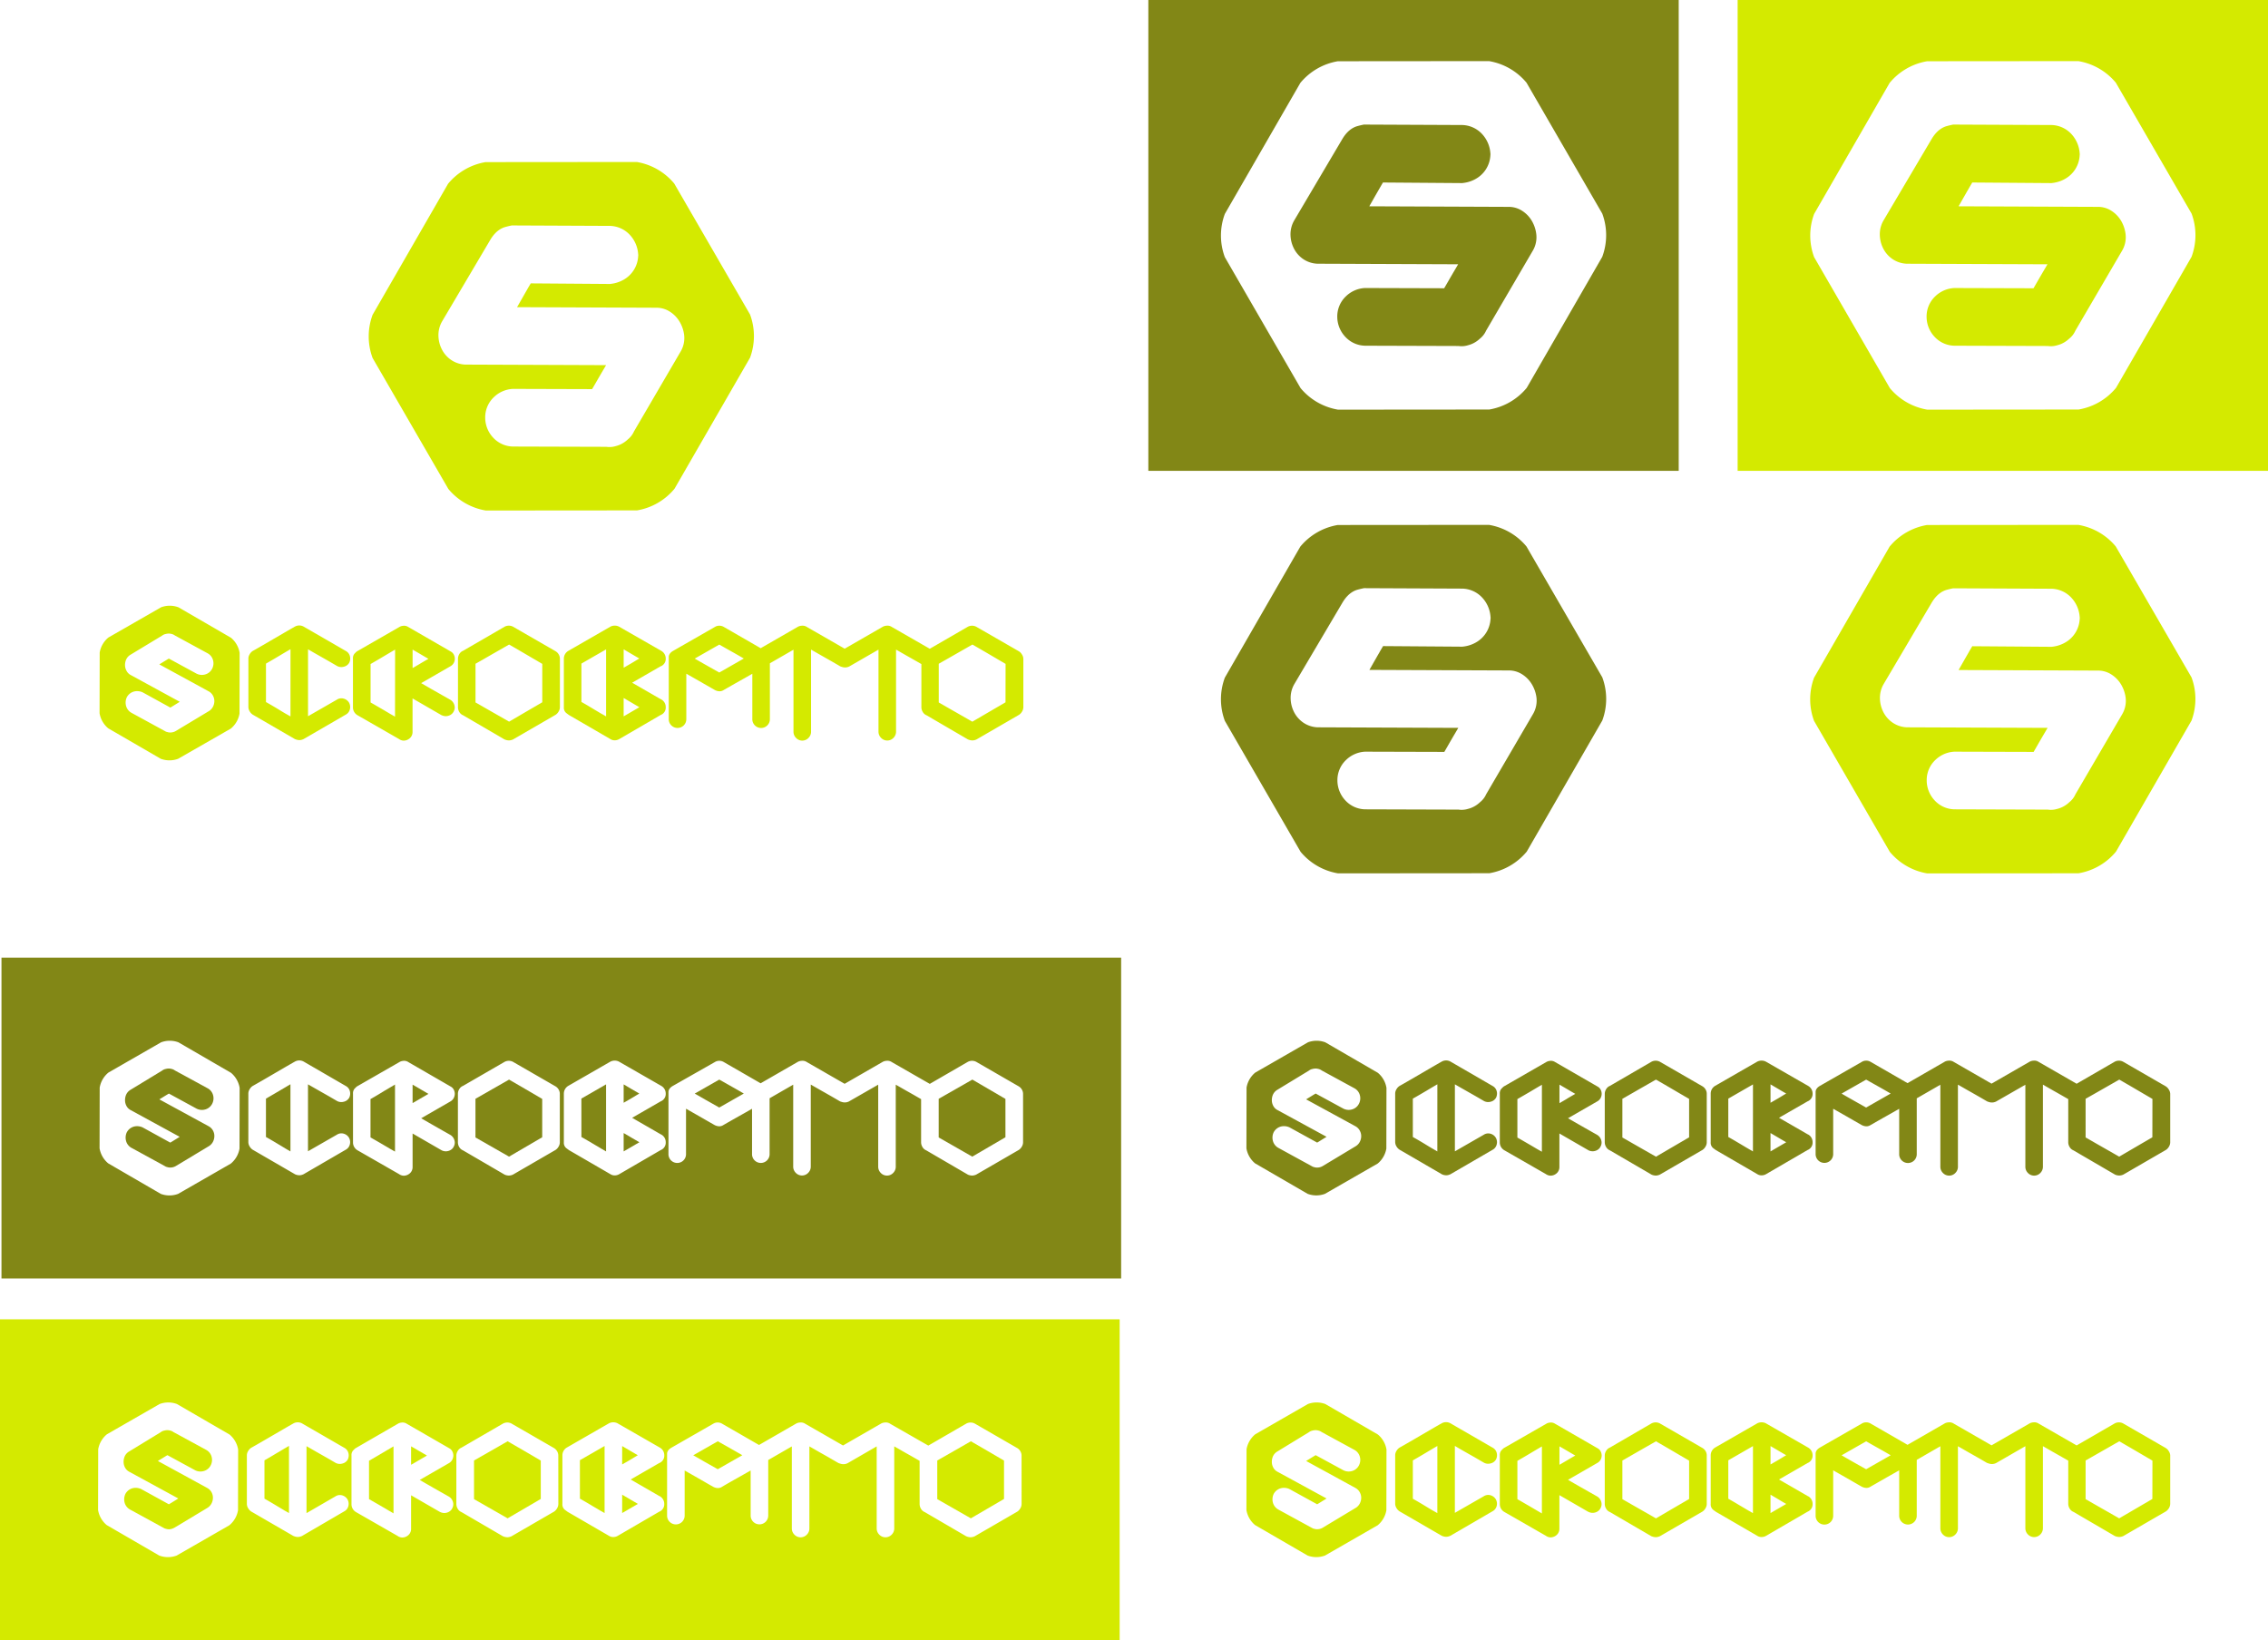 <svg xmlns="http://www.w3.org/2000/svg" viewBox="0 0 1755.38 1269.66"><defs><style>.cls-1{fill:#d4ea00;}.cls-2{fill:#828716;}</style></defs><g id="Capa_2" data-name="Capa 2"><g id="Capa_1-2" data-name="Capa 1"><path class="cls-1" d="M242.53,505l6,3.42c2,1.13,4,2.26,6,3.42l6.42,3.73a7,7,0,0,0,5.05.55,6.53,6.53,0,0,0,4.31-3.12,7.32,7.32,0,0,0,.51-5.07,6.27,6.27,0,0,0-3.12-4l-32.79-18.95a7,7,0,0,0-6.56,0c-2.48,1.4-5.14,2.93-7.9,4.54l-8.46,4.92-8.46,4.93c-2.81,1.63-5.39,3.12-8,4.57a7.6,7.6,0,0,0-2.28,2.48,6.41,6.41,0,0,0-1,3.24V547.3a6.56,6.56,0,0,0,1,3.35,7.52,7.52,0,0,0,2.37,2.54l32.76,19,.11,0a8.39,8.39,0,0,0,3.16.7,6.41,6.41,0,0,0,1.84-.24c.46-.14.88-.29,1.39-.5l32.78-19a6.31,6.31,0,0,0,3.13-4.06,7,7,0,0,0-.58-5.07A6.8,6.8,0,0,0,266,540.8a6.3,6.3,0,0,0-5.15.73l-22.44,12.89V502.61Zm-17.71,49.57c-1.25-.72-2.43-1.4-3.53-2-1.74-1-3.48-2.07-5.19-3.12s-3.46-2.09-5.24-3.14c-1.57-.92-3.26-1.89-5-2.87V513.68c3.61-2.06,7.09-4.09,10.36-6.06,2.77-1.66,5.66-3.37,8.62-5.1Z"/><path class="cls-1" d="M351.29,513h0a7.15,7.15,0,0,0,.73-3.11,7,7,0,0,0-.74-3.09,5.6,5.6,0,0,0-2.25-2.39l-33.11-19.11a5.84,5.84,0,0,0-4.19-.84,6.16,6.16,0,0,0-2.57.85L276.3,504.19a2.43,2.43,0,0,0-.28.2,21.15,21.15,0,0,0-1.84,1.84,5.5,5.5,0,0,0-1,3.63v37.88a6.87,6.87,0,0,0,1.38,4,7,7,0,0,0,2.31,2l31.92,18.31.09.07a6.57,6.57,0,0,0,3.66,1.19,7.17,7.17,0,0,0,3.76-1.19,6.41,6.41,0,0,0,3-5.61V540.65l22.5,13,.11,0a7.18,7.18,0,0,0,6.58-.18,6.44,6.44,0,0,0,2.6-2.6,1.92,1.92,0,0,0,.14-.33,6.22,6.22,0,0,0,.46-4.68,7,7,0,0,0-3.18-4.2q-6.37-3.59-12.45-7.06-5-2.84-10.09-5.81l22.85-13.16A6.53,6.53,0,0,0,351.29,513Zm-45.55,41.74c-1.25-.72-2.43-1.4-3.53-2L297,549.63l-5.18-3c-1.6-.94-3.29-1.91-5-2.87V514c3.64-2.08,7.12-4.11,10.36-6.06,2.71-1.62,5.6-3.33,8.62-5.1Zm19.44-41c-1.82,1.08-3.78,2.22-5.84,3.4V502.85c2.39,1.37,4.55,2.62,6.42,3.73s3.77,2.22,5.84,3.4C329.22,511.34,327.07,512.6,325.18,513.72Z"/><path class="cls-1" d="M430,504.1l-32.94-19a7,7,0,0,0-6.57.06l-32.12,18.63-.2.07a6,6,0,0,0-2.75,2.58,6.88,6.88,0,0,0-.95,3.38v37.67a7.06,7.06,0,0,0,.95,3.5,6,6,0,0,0,2.75,2.58l.19.07,32.2,18.79.11,0a8.46,8.46,0,0,0,3.28.7,8.06,8.06,0,0,0,3.12-.74l33-19.11a7.5,7.5,0,0,0,2.28-2.48,6.53,6.53,0,0,0,1-3.36V509.86a6.53,6.53,0,0,0-.9-3.27A6.86,6.86,0,0,0,430,504.1ZM419.7,543.61l-25.66,15-26-14.86V513.8q6.75-3.82,13-7.44l13-7.43c4.52,2.6,8.85,5.11,12.88,7.48s8.42,4.94,12.78,7.49Z"/><path class="cls-1" d="M511.57,515.7a6.13,6.13,0,0,0,3.69-6,6.81,6.81,0,0,0-3.46-5.9L479,485a7.46,7.46,0,0,0-6.54.07L439.9,503.8a7,7,0,0,0-3.49,5.95v37.67a5.32,5.32,0,0,0,1.84,4.5c.83.63,1.52,1.14,2.19,1.62l32.37,18.79a6,6,0,0,0,2.91.72h.3a7,7,0,0,0,3.1-.85l32.24-18.75.2-.08a6.12,6.12,0,0,0,3.7-6,6.69,6.69,0,0,0-3.28-5.86,1.53,1.53,0,0,0-.41-.17l-22.31-12.87,22.09-12.74ZM469.1,554.54c-1.25-.72-2.43-1.4-3.53-2q-2.67-1.56-5.26-3.12T455,546.23c-1.57-.92-3.25-1.89-5-2.87V513.67l19.1-11Zm25.76-7.11-12.17,7.09V540.31L489,544C490.8,545.09,492.77,546.24,494.86,547.43Zm-2.29-36.37q-2.07,1.28-4,2.42l-4,2.31-1.87,1.07V502.64l6.31,3.71c1.78,1.06,3.73,2.19,5.82,3.39Q493.64,510.42,492.57,511.06Z"/><path class="cls-1" d="M790.93,506.59h0a6.73,6.73,0,0,0-2.44-2.5l-32.91-18.95a7,7,0,0,0-6.58.06l-29.37,17-29.34-16.86a6,6,0,0,0-4.06-1,7.16,7.16,0,0,0-2.82.73l-29.64,17.07-29.2-16.78a6.06,6.06,0,0,0-4.06-1,7.11,7.11,0,0,0-2.82.73l-28.94,16.67L560,485.17a6.86,6.86,0,0,0-3.49-.82,6.25,6.25,0,0,0-3,.84l-32.59,18.67c-2.2,1.31-3.32,2.9-3.32,4.73v47.84a6.8,6.8,0,1,0,13.59,0V521.5l9.86,5.61,5.73,3.3,6.41,3.67a8.25,8.25,0,0,0,3.3,1,5.77,5.77,0,0,0,3.7-1c4-2.27,8.06-4.61,12.21-6.94,3.32-1.86,6.63-3.74,9.88-5.6v34.91a6.8,6.8,0,1,0,13.59,0v-43l18.27-10.53v63.57a6.68,6.68,0,0,0,1.93,4.66,6.63,6.63,0,0,0,9.74,0,6.7,6.7,0,0,0,1.93-4.66V502.84l4.12,2.36c2,1.16,4,2.31,6,3.43l6,3.41c2,1.16,4.13,2.39,6.43,3.74l.1.05a6.76,6.76,0,0,0,1.2.4,7.27,7.27,0,0,0,5.68-.31l22.66-13.06v63.57a6.68,6.68,0,0,0,1.93,4.66,6.62,6.62,0,0,0,9.73,0,6.72,6.72,0,0,0,1.93-4.66V502.84l4.12,2.36c2,1.16,4,2.31,6,3.43l6,3.41,3.49,2v33.46a7,7,0,0,0,1,3.5,6,6,0,0,0,2.75,2.58l.19.07,32.2,18.79.11,0a8.45,8.45,0,0,0,3.27.7,7.92,7.92,0,0,0,3.12-.74l33-19.11a7.61,7.61,0,0,0,2.28-2.48,6.65,6.65,0,0,0,1-3.36V509.86A6.53,6.53,0,0,0,790.93,506.59Zm-234.23,14-10.41-5.88c-2.78-1.56-5.66-3.21-8.58-4.91l19-10.84q5.49,3.12,10.42,5.88c2.74,1.54,5.62,3.19,8.57,4.91Zm221.54,23.05-25.67,15-26-14.86V513.8q6.76-3.82,13.06-7.44l13-7.43c4.61,2.65,8.83,5.1,12.88,7.48s8.41,4.94,12.78,7.49Z"/><path class="cls-1" d="M178.78,493.68l-40.67-23.59a19.19,19.19,0,0,0-13.44,0L83.91,493.48a19.29,19.29,0,0,0-6.75,11.63l-.1,47a19.35,19.35,0,0,0,6.7,11.66l40.67,23.59a19.3,19.3,0,0,0,13.44,0L178.63,564a19.26,19.26,0,0,0,6.75-11.62l.09-47A19.23,19.23,0,0,0,178.78,493.68Zm-12.89,49.53a9.62,9.62,0,0,1-1,3.72,8.61,8.61,0,0,1-2.81,3.27l-.29.18-25.27,15.2a8.49,8.49,0,0,1-6.14,1.31c-.72-.17-1.2-.3-1.42-.37l-.49-.15-26.58-14.52a8.68,8.68,0,0,1-4.37-5.63,9.72,9.72,0,0,1,.56-6.33l.15-.34.2-.31A8.9,8.9,0,0,1,106,535a10.32,10.32,0,0,1,4,.74l.3.12,21.57,11.87,1.95-1.19,4-2.48,1.32-.82-37.95-20.71a7.63,7.63,0,0,1-3.28-3.3A9.25,9.25,0,0,1,96.77,515a10.78,10.78,0,0,1,.65-3.93,8.27,8.27,0,0,1,3.5-4.21L125.49,492a6.63,6.63,0,0,1,2.86-1.26,8.57,8.57,0,0,1,2-.3,7.89,7.89,0,0,1,2.29.25,6.92,6.92,0,0,1,2.69,1.2l25.25,13.75a8.57,8.57,0,0,1,4.29,5.34,9.15,9.15,0,0,1-.67,6.66l-.06.11a8.59,8.59,0,0,1-5.36,4.33,9.13,9.13,0,0,1-6.46-.53l-.26-.13-21.38-11.64c-.69.41-1.34.81-2,1.2l-4.07,2.5-1.31.8,38.38,20.95a8.36,8.36,0,0,1,3.38,3.72A8.72,8.72,0,0,1,165.89,543.21Z"/><path class="cls-1" d="M522.06,378.32,580.51,276.9a48,48,0,0,0,0-33.47L521.86,142.1a48,48,0,0,0-29-16.71l-117.06.1a47.91,47.91,0,0,0-29,16.76L288.39,243.67a48,48,0,0,0,0,33.47L347,378.47a48,48,0,0,0,29,16.71l117.06-.1A47.91,47.91,0,0,0,522.06,378.32ZM490.66,334a16.43,16.43,0,0,1-4.76,6.15,20.48,20.48,0,0,1-4,3,19.89,19.89,0,0,1-5.33,2.17,16.59,16.59,0,0,1-7.29.55l-71.61-.21a21.33,21.33,0,0,1-15.71-6.61,22.74,22.74,0,0,1-6.42-15.38v-.32a21.44,21.44,0,0,1,6.61-15.83,22.77,22.77,0,0,1,14.78-6.49l.72,0,60.63.18q1.51-2.58,2.88-4.95,3-5.24,6-10.31c.65-1.09,1.29-2.19,1.93-3.3l-108.88-.43a21,21,0,0,1-11.81-4.15,22,22,0,0,1-6.84-8.51,24.16,24.16,0,0,1-2.21-9.33,21.38,21.38,0,0,1,2.3-10.49l.4-.75,37.35-63.21c1.3-2.15,5-8.28,11.9-10.13,1.8-.48,3-.77,3.56-.88l1.24-.26,75.42.34A21.7,21.7,0,0,1,487.66,182a24.28,24.28,0,0,1,6.26,14.55l.08.92-.07.91a22.18,22.18,0,0,1-11.42,18.23,25.63,25.63,0,0,1-9.63,3.11l-.79.1-61.3-.46c-1,1.7-2,3.34-2.86,4.92-2,3.45-3.92,6.84-5.81,10.14l-1.92,3.36,107.66.43a19.07,19.07,0,0,1,11.07,3.34,23.25,23.25,0,0,1,7.3,7.87,26.65,26.65,0,0,1,3.22,9.39,20.54,20.54,0,0,1-2.68,13.36Z"/><path class="cls-1" d="M1641.92,171.33a23.25,23.25,0,0,0-7.3-7.87,19,19,0,0,0-11.07-3.33l-107.66-.44c.65-1.13,1.29-2.24,1.92-3.35q2.84-5,5.81-10.15c.9-1.58,1.86-3.22,2.86-4.92l61.3.46.79-.1a25.63,25.63,0,0,0,9.63-3.11,22.16,22.16,0,0,0,11.42-18.23l.07-.91-.08-.92a24.3,24.3,0,0,0-6.26-14.55,21.7,21.7,0,0,0-16.24-7.14l-75.42-.34-1.24.26c-.58.12-1.76.4-3.56.88-6.88,1.85-10.6,8-11.9,10.13l-37.35,63.21-.4.75a21.4,21.4,0,0,0-2.3,10.49,24.16,24.16,0,0,0,2.21,9.33A21.93,21.93,0,0,0,1464,200a21,21,0,0,0,11.81,4.15l108.88.43c-.64,1.11-1.28,2.21-1.93,3.31q-3,5.07-6,10.3-1.36,2.37-2.88,4.95l-60.63-.18-.72,0a22.79,22.79,0,0,0-14.78,6.5,21.4,21.4,0,0,0-6.61,15.82v.32A22.74,22.74,0,0,0,1497.6,261a21.33,21.33,0,0,0,15.71,6.61l71.61.22a16.73,16.73,0,0,0,7.29-.56,20.18,20.18,0,0,0,5.33-2.16,20.93,20.93,0,0,0,4-3,16.43,16.43,0,0,0,4.76-6.15l36.11-61.83a20.53,20.53,0,0,0,2.68-13.36A26.65,26.65,0,0,0,1641.92,171.33Z"/><path class="cls-1" d="M1344.89,0V364.48h410.49V0ZM1696.2,198.82l-58.45,101.42a47.91,47.91,0,0,1-29,16.76l-117.06.1a48,48,0,0,1-29-16.71L1404.1,199.06a48,48,0,0,1,0-33.47l58.44-101.42a48,48,0,0,1,29-16.76l117.07-.1a48,48,0,0,1,29,16.71l58.62,101.33A48,48,0,0,1,1696.2,198.82Z"/><path class="cls-1" d="M1637.55,423a48,48,0,0,0-29-16.7l-117.06.09a48,48,0,0,0-29,16.76l-58.44,101.43a48,48,0,0,0,0,33.46l58.62,101.34a48,48,0,0,0,29,16.71l117.06-.1a48,48,0,0,0,29-16.76l58.45-101.43a48,48,0,0,0,0-33.46ZM1642.46,553l-36.11,61.83a16.43,16.43,0,0,1-4.76,6.15,20.48,20.48,0,0,1-4,3,19.52,19.52,0,0,1-5.33,2.16,16.73,16.73,0,0,1-7.29.56l-71.61-.22a21.29,21.29,0,0,1-15.71-6.61,22.71,22.71,0,0,1-6.42-15.37v-.33a21.4,21.4,0,0,1,6.61-15.82,22.77,22.77,0,0,1,14.78-6.49l.72,0,60.63.17q1.52-2.57,2.88-5,3-5.22,6-10.3c.65-1.09,1.29-2.2,1.93-3.3l-108.88-.43a21,21,0,0,1-11.81-4.16,22,22,0,0,1-6.84-8.5,24.16,24.16,0,0,1-2.21-9.33,21.35,21.35,0,0,1,2.3-10.49l.4-.75L1495,466.65c1.3-2.14,5-8.27,11.9-10.13,1.8-.48,3-.76,3.56-.88l1.24-.25,75.42.34a21.67,21.67,0,0,1,16.24,7.14,24.25,24.25,0,0,1,6.26,14.55l.08.91-.07.91a22.18,22.18,0,0,1-11.42,18.24,25.63,25.63,0,0,1-9.63,3.11l-.79.09-61.3-.45c-1,1.7-2,3.34-2.86,4.91q-3,5.19-5.81,10.15l-1.92,3.36,107.66.43a19.06,19.06,0,0,1,11.07,3.33,23.19,23.19,0,0,1,7.3,7.88,26.53,26.53,0,0,1,3.22,9.38A20.56,20.56,0,0,1,1642.46,553Z"/><path class="cls-2" d="M1185.82,171.33a23.25,23.25,0,0,0-7.3-7.87,19,19,0,0,0-11.07-3.33l-107.66-.44c.65-1.13,1.29-2.24,1.92-3.35q2.83-5,5.81-10.15c.9-1.58,1.86-3.22,2.86-4.92l61.3.46.79-.1a25.63,25.63,0,0,0,9.63-3.11,22.16,22.16,0,0,0,11.42-18.23l.07-.91-.08-.92a24.3,24.3,0,0,0-6.26-14.55A21.7,21.7,0,0,0,1131,96.77l-75.42-.34-1.24.26c-.58.12-1.76.4-3.56.88-6.88,1.85-10.6,8-11.9,10.13l-37.35,63.21-.4.75a21.4,21.4,0,0,0-2.3,10.49,24.16,24.16,0,0,0,2.21,9.33,21.93,21.93,0,0,0,6.84,8.51,21,21,0,0,0,11.81,4.15l108.88.43c-.64,1.11-1.28,2.21-1.93,3.31q-3,5.07-6,10.3-1.37,2.37-2.88,4.95l-60.63-.18-.72,0a22.79,22.79,0,0,0-14.78,6.5,21.4,21.4,0,0,0-6.61,15.82v.32A22.74,22.74,0,0,0,1041.5,261a21.33,21.33,0,0,0,15.71,6.61l71.61.22a16.73,16.73,0,0,0,7.29-.56,20.18,20.18,0,0,0,5.33-2.16,20.93,20.93,0,0,0,4-3,16.43,16.43,0,0,0,4.76-6.15l36.11-61.83a20.53,20.53,0,0,0,2.68-13.36A26.65,26.65,0,0,0,1185.82,171.33Z"/><path class="cls-2" d="M888.79,0V364.48h410.49V0ZM1240.1,198.82l-58.45,101.42a47.91,47.91,0,0,1-29,16.76l-117.06.1a48,48,0,0,1-29-16.71L948,199.06a48,48,0,0,1,0-33.47l58.44-101.42a48,48,0,0,1,29-16.76l117.06-.1a48,48,0,0,1,29,16.71l58.62,101.33A48,48,0,0,1,1240.1,198.82Z"/><path class="cls-2" d="M1181.45,423a48,48,0,0,0-29-16.7l-117.06.09a48,48,0,0,0-29,16.76L948,524.55A48,48,0,0,0,948,558l58.62,101.34a48,48,0,0,0,29,16.71l117.06-.1a48,48,0,0,0,29-16.76l58.45-101.43a47.92,47.92,0,0,0,0-33.46ZM1186.36,553l-36.11,61.83a16.43,16.43,0,0,1-4.76,6.15,20.48,20.48,0,0,1-4,3,19.52,19.52,0,0,1-5.33,2.16,16.73,16.73,0,0,1-7.29.56l-71.61-.22a21.29,21.29,0,0,1-15.71-6.61,22.71,22.71,0,0,1-6.42-15.37v-.33a21.4,21.4,0,0,1,6.61-15.82,22.77,22.77,0,0,1,14.78-6.49l.72,0,60.63.17q1.51-2.57,2.88-5,3-5.22,6-10.3c.65-1.09,1.29-2.2,1.93-3.3l-108.88-.43a21,21,0,0,1-11.81-4.16,22,22,0,0,1-6.84-8.5,24.16,24.16,0,0,1-2.21-9.33,21.35,21.35,0,0,1,2.3-10.49l.4-.75,37.35-63.22c1.3-2.14,5-8.27,11.9-10.13,1.8-.48,3-.76,3.56-.88l1.24-.25,75.42.34a21.67,21.67,0,0,1,16.24,7.14,24.25,24.25,0,0,1,6.26,14.55l.08.91-.07.91a22.18,22.18,0,0,1-11.42,18.24,25.63,25.63,0,0,1-9.63,3.11l-.79.09-61.3-.45c-1,1.7-2,3.34-2.86,4.91q-3,5.19-5.81,10.15l-1.92,3.36,107.66.43a19,19,0,0,1,11.07,3.33,23.19,23.19,0,0,1,7.3,7.88,26.53,26.53,0,0,1,3.22,9.38A20.56,20.56,0,0,1,1186.36,553Z"/><path class="cls-2" d="M319.34,839.6v14.27c2.06-1.17,4-2.31,5.84-3.39s4-2.38,6.42-3.74c-2.07-1.18-4-2.32-5.84-3.4S321.73,841,319.34,839.6Z"/><path class="cls-2" d="M394,835.69l-13,7.43q-6.29,3.61-13,7.43v29.93l26,14.85,25.66-15V850.65q-6.54-3.81-12.78-7.48C402.89,840.8,398.56,838.28,394,835.69Z"/><path class="cls-2" d="M482.69,877.07v14.21l12.17-7.09c-2.09-1.2-4.06-2.34-5.86-3.41S485,878.44,482.69,877.07Z"/><path class="cls-2" d="M450,880.12c1.77,1,3.45,1.94,5,2.86l5.29,3.14q2.6,1.56,5.26,3.12l3.53,2.06V839.39l-19.1,11Z"/><path class="cls-2" d="M161.72,871.93,123.34,851l1.31-.8c1.34-.81,2.7-1.65,4.07-2.5l2-1.19,21.38,11.64.26.13a9.18,9.18,0,0,0,6.46.53,8.59,8.59,0,0,0,5.36-4.33l.06-.12a9.12,9.12,0,0,0,.67-6.65,8.55,8.55,0,0,0-4.29-5.34L135.34,828.6a6.64,6.64,0,0,0-2.69-1.2,7.89,7.89,0,0,0-2.29-.25,8.07,8.07,0,0,0-2,.29,6.54,6.54,0,0,0-2.86,1.27l-24.57,14.94a8.35,8.35,0,0,0-3.5,4.21,10.87,10.87,0,0,0-.65,3.94A9.25,9.25,0,0,0,97.84,856a7.61,7.61,0,0,0,3.28,3.29L139.07,880l-1.32.82-4,2.47c-.62.39-1.27.78-1.95,1.19l-21.57-11.87-.3-.11a10.13,10.13,0,0,0-4-.74A8.87,8.87,0,0,0,98.43,876l-.2.31-.15.33a9.75,9.75,0,0,0-.56,6.34,8.64,8.64,0,0,0,4.37,5.62l26.58,14.53.49.15c.22.07.7.19,1.42.37a8.54,8.54,0,0,0,6.14-1.31l25.27-15.2.29-.19a8.58,8.58,0,0,0,2.81-3.26,9.67,9.67,0,0,0,1-3.72,8.68,8.68,0,0,0-.79-4.31A8.38,8.38,0,0,0,161.72,871.93Z"/><path class="cls-2" d="M286.76,850.78v29.68c1.73,1,3.42,1.93,5,2.87l5.18,3,5.25,3.1,3.53,2v-51.9c-3,1.76-5.91,3.47-8.62,5.1C293.88,846.67,290.4,848.71,286.76,850.78Z"/><path class="cls-2" d="M205.84,850.43v29.69c1.76,1,3.45,1.94,5,2.86q2.67,1.57,5.24,3.15c1.71,1,3.45,2.1,5.19,3.11l3.53,2.06v-52c-3,1.73-5.85,3.44-8.62,5.1C212.93,846.34,209.45,848.38,205.84,850.43Z"/><path class="cls-2" d="M752.58,835.69l-13,7.43q-6.3,3.61-13.06,7.43v29.93l26,14.85,25.67-15V850.65q-6.56-3.81-12.78-7.48C761.41,840.79,757.19,838.34,752.58,835.69Z"/><path class="cls-2" d="M482.69,839.4v14.22l1.87-1.07,4-2.31c1.31-.77,2.65-1.57,4-2.42.71-.43,1.46-.88,2.25-1.33-2.09-1.19-4-2.32-5.82-3.38S485,840.77,482.69,839.4Z"/><path class="cls-2" d="M556.7,835.69l-19,10.83c2.92,1.71,5.8,3.36,8.58,4.92,3.28,1.84,6.76,3.8,10.41,5.88l19-10.84c-3-1.73-5.83-3.38-8.57-4.92Q562.19,838.8,556.7,835.69Z"/><path class="cls-2" d="M1.15,741.28v248.4H867.74V741.28ZM185.38,889.1a19.29,19.29,0,0,1-6.75,11.63l-40.76,23.42a19.19,19.19,0,0,1-13.44,0L83.76,900.53a19.29,19.29,0,0,1-6.7-11.65l.1-47a19.26,19.26,0,0,1,6.75-11.62l40.76-23.42a19.25,19.25,0,0,1,13.44,0l40.67,23.59a19.28,19.28,0,0,1,6.69,11.66Zm75.47-10.82a6.34,6.34,0,0,1,5.15-.73,6.87,6.87,0,0,1,4.18,3.27,7,7,0,0,1,.58,5.08,6.3,6.3,0,0,1-3.13,4.05L234.85,909c-.51.21-.93.36-1.39.5a6.41,6.41,0,0,1-1.84.24,8.39,8.39,0,0,1-3.16-.7l-.11-.06-32.76-19a7.58,7.58,0,0,1-2.37-2.53,6.59,6.59,0,0,1-1-3.35V846.39a6.41,6.41,0,0,1,1-3.24,7.5,7.5,0,0,1,2.28-2.48c2.58-1.46,5.16-2.94,8-4.57l8.46-4.93,8.46-4.93c2.76-1.61,5.42-3.13,7.9-4.53a7,7,0,0,1,6.56-.05l32.79,19a6.31,6.31,0,0,1,3.12,4,7.32,7.32,0,0,1-.51,5.07,6.53,6.53,0,0,1-4.31,3.12,7,7,0,0,1-5.05-.55c-2.29-1.34-4.41-2.58-6.42-3.74l-6-3.41-6-3.42-4.12-2.37v51.82Zm75.25-6.84q6.07,3.48,12.45,7.07a7,7,0,0,1,3.18,4.2,6.23,6.23,0,0,1-.46,4.68,1.83,1.83,0,0,1-.14.32,6.32,6.32,0,0,1-2.6,2.6,7.21,7.21,0,0,1-6.58.19l-.11-.06-22.5-13V903.3a6.41,6.41,0,0,1-3,5.61,7.15,7.15,0,0,1-3.76,1.18,6.57,6.57,0,0,1-3.66-1.19l-.09-.06-31.92-18.31a7.16,7.16,0,0,1-2.31-2,6.9,6.9,0,0,1-1.38-4V846.62a5.48,5.48,0,0,1,1-3.63,19.84,19.84,0,0,1,1.84-1.84,1.62,1.62,0,0,1,.28-.2l32.86-18.86a6.39,6.39,0,0,1,2.57-.84,5.75,5.75,0,0,1,4.19.84L349,841.19a5.57,5.57,0,0,1,2.25,2.4,6.92,6.92,0,0,1,.74,3.09,7.15,7.15,0,0,1-.73,3.11h0a6.5,6.5,0,0,1-2.43,2.68L326,865.63Q331.16,868.62,336.1,871.44Zm97.19,12.85a6.49,6.49,0,0,1-1,3.35,7.41,7.41,0,0,1-2.28,2.48l-33,19.12a8.06,8.06,0,0,1-3.12.74,8.65,8.65,0,0,1-3.28-.7l-.11-.06-32.2-18.78-.19-.08a6,6,0,0,1-2.75-2.57,7.09,7.09,0,0,1-.95-3.5V846.62a6.92,6.92,0,0,1,.95-3.39,6,6,0,0,1,2.75-2.57l.2-.07L390.47,822a7,7,0,0,1,6.57-.06l32.94,19a6.83,6.83,0,0,1,2.41,2.48,6.54,6.54,0,0,1,.9,3.28Zm78.28-6.14a1.26,1.26,0,0,1,.41.17,6.68,6.68,0,0,1,3.28,5.85,6.13,6.13,0,0,1-3.7,6l-.2.08L479.12,909a6.9,6.9,0,0,1-3.1.85h-.3a5.85,5.85,0,0,1-2.91-.73l-32.37-18.79c-.67-.47-1.36-1-2.19-1.62a5.3,5.3,0,0,1-1.84-4.5V846.5a7,7,0,0,1,3.49-6l32.54-18.72a7.46,7.46,0,0,1,6.54-.06l32.82,18.84a6.8,6.8,0,0,1,3.46,5.89,6.13,6.13,0,0,1-3.69,6l-.22.09-22.09,12.74Zm280.26,6.14a6.59,6.59,0,0,1-1,3.35,7.51,7.51,0,0,1-2.28,2.48l-33,19.12a8.1,8.1,0,0,1-3.12.74,8.64,8.64,0,0,1-3.27-.7l-.11-.06-32.2-18.78-.19-.08a5.93,5.93,0,0,1-2.75-2.57,7,7,0,0,1-1-3.5V850.82l-3.49-2c-2-1.16-4-2.3-6-3.42s-4-2.26-6-3.42l-4.12-2.36v63.58a6.73,6.73,0,0,1-1.93,4.67,6.62,6.62,0,0,1-9.73,0,6.73,6.73,0,0,1-1.93-4.67V839.62l-22.66,13a7.27,7.27,0,0,1-5.68.32,7.68,7.68,0,0,1-1.2-.4l-.1-.05c-2.3-1.35-4.43-2.58-6.43-3.74l-6-3.42q-3-1.68-6-3.42l-4.12-2.36v63.58a6.73,6.73,0,0,1-1.93,4.67,6.63,6.63,0,0,1-9.74,0,6.73,6.73,0,0,1-1.93-4.67V839.62l-18.27,10.53v43a6.8,6.8,0,1,1-13.59,0V858.27c-3.25,1.87-6.56,3.75-9.88,5.61-4.15,2.33-8.26,4.66-12.21,6.94a5.77,5.77,0,0,1-3.7,1,8.42,8.42,0,0,1-3.3-1l-6.41-3.67-5.73-3.3-9.86-5.61v34.92a6.8,6.8,0,1,1-13.59,0V845.34c0-1.83,1.12-3.41,3.32-4.72L553.48,822a6.36,6.36,0,0,1,3-.85,6.77,6.77,0,0,1,3.49.83l28.74,16.57,28.94-16.67a7.14,7.14,0,0,1,2.82-.72,6.11,6.11,0,0,1,4.06,1l29.2,16.79,29.64-17.08a7.19,7.19,0,0,1,2.82-.72,6,6,0,0,1,4.06,1L719.63,839,749,822a7,7,0,0,1,6.58-.06l32.91,19a6.88,6.88,0,0,1,2.44,2.5h0a6.57,6.57,0,0,1,.9,3.28Z"/><path class="cls-1" d="M318.18,1119.58v14.27c2.07-1.18,4-2.32,5.85-3.4s4-2.38,6.42-3.74c-2.07-1.18-4-2.32-5.84-3.4S320.58,1121,318.18,1119.58Z"/><path class="cls-1" d="M392.89,1115.66l-12.95,7.43q-6.3,3.62-13.06,7.44v29.92l26,14.86,25.67-15v-29.71q-6.54-3.83-12.78-7.49C401.73,1120.77,397.4,1118.26,392.89,1115.66Z"/><path class="cls-1" d="M204.69,1130.41v29.68c1.76,1,3.44,2,5,2.87q2.69,1.57,5.25,3.15c1.7,1,3.45,2.09,5.18,3.11l3.54,2v-52c-3,1.73-5.85,3.44-8.62,5.1C211.78,1126.32,208.29,1128.35,204.69,1130.41Z"/><path class="cls-1" d="M160.57,1151.91l-38.38-21,1.31-.8,4.07-2.5c.62-.39,1.28-.79,2-1.2l21.39,11.64.26.13a9.07,9.07,0,0,0,6.46.53,8.61,8.61,0,0,0,5.36-4.32l.06-.12a9.2,9.2,0,0,0,.67-6.66,8.6,8.6,0,0,0-4.29-5.34l-25.26-13.75a6.82,6.82,0,0,0-2.68-1.2,8.37,8.37,0,0,0-2.3-.25,8.65,8.65,0,0,0-2,.3,6.65,6.65,0,0,0-2.85,1.26l-24.57,15a8.17,8.17,0,0,0-3.5,4.21,10.62,10.62,0,0,0-.66,3.93,9.44,9.44,0,0,0,1.08,4.18,7.69,7.69,0,0,0,3.27,3.29l38,20.71-1.31.82-4,2.48-2,1.19-21.57-11.87-.3-.12a10.36,10.36,0,0,0-4-.74,8.92,8.92,0,0,0-7.52,4.26l-.19.31-.15.34a9.82,9.82,0,0,0-.57,6.34,8.73,8.73,0,0,0,4.38,5.62l26.58,14.52.48.15c.23.07.7.2,1.43.37,2.78.66,5.27-.8,6.14-1.3l25.27-15.2.28-.19a8.64,8.64,0,0,0,2.82-3.27,9.62,9.62,0,0,0,1-3.72,8.83,8.83,0,0,0-.79-4.31A8.47,8.47,0,0,0,160.57,1151.91Z"/><path class="cls-1" d="M285.61,1130.76v29.68c1.73,1,3.41,1.93,5,2.87l5.18,3,5.25,3.09,3.53,2.06V1119.6c-3,1.77-5.91,3.48-8.62,5.1C292.73,1126.65,289.24,1128.68,285.61,1130.76Z"/><path class="cls-1" d="M448.85,1160.09c1.76,1,3.45,2,5,2.87,1.78,1,3.54,2.09,5.28,3.14l5.26,3.12,3.54,2v-51.91l-19.1,11Z"/><path class="cls-1" d="M555.55,1115.66l-19,10.84c2.91,1.71,5.79,3.36,8.58,4.92l10.41,5.87,19-10.83c-2.95-1.73-5.83-3.38-8.58-4.92Q561,1118.78,555.55,1115.66Z"/><path class="cls-1" d="M751.43,1115.66l-12.95,7.43q-6.3,3.62-13.06,7.44v29.92l26,14.86,25.67-15v-29.71q-6.55-3.83-12.79-7.49C760.26,1120.77,756,1118.32,751.43,1115.66Z"/><path class="cls-1" d="M481.54,1157v14.21l12.17-7.08c-2.1-1.2-4.06-2.35-5.86-3.42Z"/><path class="cls-1" d="M0,1021.26v248.4H866.59v-248.4Zm184.22,147.82a19.22,19.22,0,0,1-6.74,11.62l-40.76,23.43a19.33,19.33,0,0,1-13.45,0l-40.66-23.59a19.27,19.27,0,0,1-6.7-11.66l.1-47a19.27,19.27,0,0,1,6.74-11.63l40.77-23.42a19.3,19.3,0,0,1,13.44,0l40.67,23.59a19.28,19.28,0,0,1,6.69,11.65Zm75.48-10.82a6.3,6.3,0,0,1,5.15-.73,6.87,6.87,0,0,1,4.18,3.27,7,7,0,0,1,.58,5.08,6.3,6.3,0,0,1-3.14,4L233.69,1189c-.5.2-.93.35-1.38.49a6.53,6.53,0,0,1-1.85.24,8.2,8.2,0,0,1-3.15-.7l-.11,0-32.77-19a7.59,7.59,0,0,1-2.36-2.54,6.47,6.47,0,0,1-1-3.35v-37.67a6.37,6.37,0,0,1,1-3.24,7.6,7.6,0,0,1,2.28-2.48c2.58-1.45,5.16-2.93,8-4.57l8.47-4.93,8.46-4.92c2.75-1.61,5.41-3.14,7.9-4.53a7,7,0,0,1,6.55,0l32.8,18.95a6.27,6.27,0,0,1,3.12,4,7.32,7.32,0,0,1-.51,5.07,6.52,6.52,0,0,1-4.31,3.12,6.91,6.91,0,0,1-5.05-.55l-6.42-3.73-6-3.41-6-3.43-4.12-2.36v51.81Zm75.25-6.84q6.07,3.46,12.45,7.06a7,7,0,0,1,3.18,4.2,6.23,6.23,0,0,1-.47,4.68,1.2,1.2,0,0,1-.13.33,6.38,6.38,0,0,1-2.6,2.6,7.18,7.18,0,0,1-6.58.18l-.11,0-22.51-13v25.89a6.45,6.45,0,0,1-3,5.62,7.18,7.18,0,0,1-3.76,1.18,6.57,6.57,0,0,1-3.66-1.19l-.09-.07-31.93-18.31a7.12,7.12,0,0,1-2.3-2,6.94,6.94,0,0,1-1.39-4v-37.88a5.45,5.45,0,0,1,1-3.62,17.61,17.61,0,0,1,1.84-1.85,1.26,1.26,0,0,1,.28-.19L308,1102.07a6.3,6.3,0,0,1,2.58-.85,5.82,5.82,0,0,1,4.19.85l33.11,19.1a5.52,5.52,0,0,1,2.24,2.39,6.86,6.86,0,0,1,.75,3.09,7.29,7.29,0,0,1-.73,3.11h0a6.52,6.52,0,0,1-2.44,2.68l-22.84,13.16Q330,1148.59,335,1151.42Zm97.19,12.84a6.62,6.62,0,0,1-1,3.36,7.61,7.61,0,0,1-2.28,2.48l-33,19.11a8.1,8.1,0,0,1-3.12.74,8.46,8.46,0,0,1-3.28-.7l-.11,0-32.2-18.79-.19-.07a6,6,0,0,1-2.75-2.58,7,7,0,0,1-1-3.5v-37.67a6.79,6.79,0,0,1,1-3.38,6,6,0,0,1,2.75-2.58l.19-.07,32.13-18.63a7,7,0,0,1,6.57-.06l32.94,19a6.86,6.86,0,0,1,2.41,2.49,6.53,6.53,0,0,1,.9,3.27Zm78.27-6.14a1.6,1.6,0,0,1,.42.17,6.71,6.71,0,0,1,3.28,5.86,6.12,6.12,0,0,1-3.7,5.95l-.2.08L478,1188.93a6.9,6.9,0,0,1-3.1.85h-.3a5.89,5.89,0,0,1-2.91-.72l-32.37-18.79c-.67-.48-1.36-1-2.19-1.62a5.32,5.32,0,0,1-1.84-4.5v-37.67a7,7,0,0,1,3.48-6l32.55-18.72a7.5,7.5,0,0,1,6.54-.07l32.82,18.85a6.78,6.78,0,0,1,3.46,5.89,6.12,6.12,0,0,1-3.7,6l-.22.08-22.09,12.74Zm280.27,6.14a6.57,6.57,0,0,1-1,3.36,7.5,7.5,0,0,1-2.28,2.48l-33,19.11a7.92,7.92,0,0,1-3.12.74,8.41,8.41,0,0,1-3.27-.7l-.11,0-32.2-18.79-.19-.07a5.91,5.91,0,0,1-2.75-2.58,7,7,0,0,1-1-3.5V1130.8l-3.5-2c-2-1.16-4-2.29-6-3.41s-4-2.27-6-3.43l-4.13-2.36v63.59a6.75,6.75,0,0,1-1.92,4.67,6.65,6.65,0,0,1-9.74,0,6.73,6.73,0,0,1-1.93-4.67v-63.57L656,1132.65a7.27,7.27,0,0,1-5.68.31,6.86,6.86,0,0,1-1.21-.4l-.09,0-6.44-3.74c-2-1.16-4-2.29-6-3.41s-4-2.27-6-3.43l-4.13-2.36v63.59a6.73,6.73,0,0,1-1.93,4.67,6.64,6.64,0,0,1-9.73,0,6.73,6.73,0,0,1-1.93-4.67v-63.57l-18.27,10.53v43a6.8,6.8,0,1,1-13.6,0v-34.91c-3.24,1.86-6.56,3.74-9.87,5.6-4.16,2.33-8.27,4.67-12.21,7a5.73,5.73,0,0,1-3.71,1,8.16,8.16,0,0,1-3.29-1c-2.34-1.32-4.47-2.54-6.41-3.67l-5.73-3.3-9.86-5.61v34.93a6.8,6.8,0,1,1-13.6,0v-47.84c0-1.83,1.12-3.42,3.33-4.72l32.59-18.68a6.18,6.18,0,0,1,3-.84,6.71,6.71,0,0,1,3.48.83l28.75,16.57,28.93-16.67a7,7,0,0,1,2.83-.72,6.05,6.05,0,0,1,4.06,1l29.2,16.78,29.64-17.07a7,7,0,0,1,2.82-.72,6,6,0,0,1,4.06,1L718.48,1119l29.37-17a7,7,0,0,1,6.58-.06l32.91,19a6.78,6.78,0,0,1,2.43,2.5h0a6.64,6.64,0,0,1,.9,3.27Z"/><path class="cls-1" d="M481.54,1119.37v14.22l1.87-1.07q2-1.14,4-2.3c1.3-.77,2.65-1.58,4-2.42.71-.44,1.46-.88,2.24-1.33-2.08-1.19-4-2.33-5.82-3.39Z"/><path class="cls-1" d="M1130.17,1121.7l6,3.43c2,1.12,4,2.25,6,3.41l6.42,3.73a6.91,6.91,0,0,0,5,.55,6.49,6.49,0,0,0,4.31-3.12,7.32,7.32,0,0,0,.51-5.07,6.27,6.27,0,0,0-3.12-4l-32.79-18.95a7,7,0,0,0-6.56,0c-2.48,1.39-5.14,2.92-7.9,4.53l-8.46,4.92-8.46,4.93c-2.81,1.64-5.39,3.12-8,4.57a7.6,7.6,0,0,0-2.28,2.48,6.46,6.46,0,0,0-1,3.24V1164a6.56,6.56,0,0,0,1,3.35,7.52,7.52,0,0,0,2.37,2.54l32.76,19,.11,0a8.2,8.2,0,0,0,3.16.7,6.41,6.41,0,0,0,1.84-.24c.46-.14.88-.29,1.39-.49l32.78-19.06a6.32,6.32,0,0,0,3.13-4,7,7,0,0,0-.58-5.08,6.87,6.87,0,0,0-4.18-3.27,6.3,6.3,0,0,0-5.15.73l-22.44,12.89v-51.81Zm-17.71,49.57c-1.25-.72-2.43-1.4-3.53-2-1.74-1-3.48-2.07-5.19-3.11s-3.46-2.1-5.24-3.15c-1.57-.92-3.26-1.88-5-2.87v-29.68c3.61-2.06,7.09-4.09,10.36-6.06,2.77-1.66,5.66-3.37,8.62-5.1Z"/><path class="cls-1" d="M1238.93,1129.77h0a7.15,7.15,0,0,0,.73-3.11,7,7,0,0,0-.74-3.09,5.6,5.6,0,0,0-2.25-2.39l-33.11-19.1a5.8,5.8,0,0,0-4.19-.85,6.16,6.16,0,0,0-2.57.85l-32.86,18.86a1.54,1.54,0,0,0-.28.19,19.81,19.81,0,0,0-1.84,1.85,5.45,5.45,0,0,0-1,3.62v37.88a6.87,6.87,0,0,0,1.38,4,7,7,0,0,0,2.31,2l31.92,18.31.09.07a6.57,6.57,0,0,0,3.66,1.19,7.15,7.15,0,0,0,3.76-1.18,6.43,6.43,0,0,0,3-5.62v-25.89l22.5,13,.11,0a7.18,7.18,0,0,0,6.58-.18,6.38,6.38,0,0,0,2.6-2.6,1.64,1.64,0,0,0,.14-.33,6.22,6.22,0,0,0,.46-4.68,7,7,0,0,0-3.18-4.2q-6.37-3.59-12.45-7.06-5-2.84-10.09-5.81l22.85-13.16A6.56,6.56,0,0,0,1238.93,1129.77Zm-45.55,41.74-3.53-2.06-5.25-3.09-5.18-3c-1.6-.94-3.29-1.91-5-2.87v-29.68c3.64-2.08,7.12-4.11,10.36-6.06,2.71-1.62,5.6-3.33,8.62-5.1Zm19.44-41.06c-1.82,1.08-3.78,2.22-5.84,3.4v-14.27c2.39,1.37,4.55,2.63,6.42,3.73s3.77,2.22,5.84,3.4C1216.86,1128.07,1214.71,1129.33,1212.82,1130.45Z"/><path class="cls-1" d="M1317.62,1120.83l-32.94-19a7,7,0,0,0-6.57.06L1246,1120.56l-.2.07a6.05,6.05,0,0,0-2.75,2.58,6.88,6.88,0,0,0-1,3.38v37.67a7.06,7.06,0,0,0,1,3.5,6,6,0,0,0,2.75,2.58l.19.07,32.2,18.79.11,0a8.46,8.46,0,0,0,3.28.7,8.06,8.06,0,0,0,3.12-.74l33-19.11a7.5,7.5,0,0,0,2.28-2.48,6.53,6.53,0,0,0,1-3.36v-37.67a6.53,6.53,0,0,0-.9-3.27A6.86,6.86,0,0,0,1317.62,1120.83Zm-10.28,39.51-25.66,15-26-14.86v-29.92q6.75-3.83,13-7.44l13-7.43c4.52,2.6,8.85,5.11,12.88,7.48s8.42,4.94,12.78,7.49Z"/><path class="cls-1" d="M1399.21,1132.43a6.13,6.13,0,0,0,3.69-6,6.78,6.78,0,0,0-3.46-5.89l-32.82-18.85a7.5,7.5,0,0,0-6.54.07l-32.54,18.72a7,7,0,0,0-3.49,6v37.67a5.32,5.32,0,0,0,1.84,4.5c.83.63,1.52,1.14,2.2,1.62l32.36,18.79a6,6,0,0,0,2.91.72h.3a6.9,6.9,0,0,0,3.1-.85l32.24-18.75.2-.08a6.12,6.12,0,0,0,3.7-5.95,6.69,6.69,0,0,0-3.28-5.86,1.53,1.53,0,0,0-.41-.17l-22.31-12.87,22.09-12.74Zm-42.47,38.84c-1.25-.72-2.43-1.4-3.53-2q-2.67-1.56-5.26-3.12c-1.75-1-3.51-2.09-5.29-3.14-1.57-.92-3.25-1.88-5-2.87V1130.4l19.1-11Zm25.76-7.1-12.17,7.08V1157l6.31,3.71C1378.44,1161.82,1380.41,1163,1382.5,1164.17Zm-2.29-36.37q-2.07,1.26-4,2.42t-4,2.3l-1.87,1.07v-14.22l6.31,3.71c1.78,1.06,3.73,2.2,5.82,3.39C1381.67,1126.92,1380.92,1127.36,1380.21,1127.8Z"/><path class="cls-1" d="M1678.57,1123.32h0a6.8,6.8,0,0,0-2.44-2.5l-32.91-19a7,7,0,0,0-6.58.06l-29.37,17-29.34-16.87a6,6,0,0,0-4.06-1,7,7,0,0,0-2.82.72l-29.64,17.07-29.2-16.78a6.05,6.05,0,0,0-4.06-1,7,7,0,0,0-2.82.72l-28.94,16.67-28.74-16.57a6.77,6.77,0,0,0-3.49-.83,6.25,6.25,0,0,0-3,.84l-32.59,18.68c-2.2,1.3-3.32,2.89-3.32,4.72v47.84a6.8,6.8,0,1,0,13.59,0v-34.93l9.86,5.61,5.73,3.3c1.94,1.13,4.07,2.35,6.41,3.67a8.25,8.25,0,0,0,3.3,1,5.7,5.7,0,0,0,3.7-1c4-2.28,8.06-4.62,12.21-7,3.32-1.86,6.63-3.74,9.88-5.6v34.91a6.8,6.8,0,1,0,13.59,0v-43l18.27-10.53v63.57a6.73,6.73,0,0,0,1.93,4.67,6.65,6.65,0,0,0,9.74,0,6.73,6.73,0,0,0,1.93-4.67v-63.59l4.12,2.36c2,1.16,4,2.31,6,3.43l6,3.41,6.43,3.74.1,0a6.76,6.76,0,0,0,1.2.4,7.27,7.27,0,0,0,5.68-.31l22.66-13.06v63.57a6.73,6.73,0,0,0,1.93,4.67,6.64,6.64,0,0,0,9.73,0,6.76,6.76,0,0,0,1.93-4.67v-63.59l4.12,2.36c2,1.16,4,2.31,6,3.43l6,3.41,3.49,2v33.46a7,7,0,0,0,1,3.5,6,6,0,0,0,2.75,2.58l.19.07,32.2,18.79.11,0a8.45,8.45,0,0,0,3.27.7,7.92,7.92,0,0,0,3.12-.74l33-19.11a7.61,7.61,0,0,0,2.28-2.48,6.65,6.65,0,0,0,1-3.36v-37.67A6.53,6.53,0,0,0,1678.57,1123.32Zm-234.23,14c-3.65-2.07-7.13-4-10.41-5.87-2.78-1.56-5.66-3.21-8.58-4.92l19-10.84q5.49,3.12,10.42,5.88c2.74,1.54,5.62,3.19,8.57,4.92Zm221.54,23-25.67,15-26-14.86v-29.92q6.76-3.83,13.06-7.44l13-7.43c4.61,2.66,8.83,5.11,12.88,7.48s8.41,4.94,12.78,7.49Z"/><path class="cls-1" d="M1066.42,1110.41l-40.67-23.59a19.3,19.3,0,0,0-13.44,0l-40.76,23.42a19.29,19.29,0,0,0-6.75,11.63l-.1,47a19.32,19.32,0,0,0,6.7,11.66l40.67,23.59a19.3,19.3,0,0,0,13.44,0l40.76-23.43a19.24,19.24,0,0,0,6.75-11.62l.09-47A19.23,19.23,0,0,0,1066.42,1110.41Zm-12.89,49.53a9.62,9.62,0,0,1-1,3.72,8.61,8.61,0,0,1-2.81,3.27l-.29.19-25.27,15.2a8.55,8.55,0,0,1-6.14,1.3c-.72-.17-1.2-.3-1.42-.37l-.49-.15-26.58-14.52a8.69,8.69,0,0,1-4.37-5.62,9.75,9.75,0,0,1,.56-6.34l.15-.34.2-.31a8.91,8.91,0,0,1,7.52-4.26,10.32,10.32,0,0,1,4,.74l.3.12,21.57,11.87,1.95-1.19,4-2.48,1.32-.82-38-20.71a7.66,7.66,0,0,1-3.28-3.29,9.3,9.3,0,0,1-1.07-4.18,10.82,10.82,0,0,1,.65-3.93,8.27,8.27,0,0,1,3.5-4.21l24.57-15a6.63,6.63,0,0,1,2.86-1.26,8.57,8.57,0,0,1,2-.3,8.25,8.25,0,0,1,2.29.25,6.92,6.92,0,0,1,2.69,1.2l25.25,13.75a8.57,8.57,0,0,1,4.29,5.34,9.1,9.1,0,0,1-.67,6.66l-.06.12a8.61,8.61,0,0,1-5.36,4.32,9.08,9.08,0,0,1-6.46-.53l-.26-.13-21.38-11.64c-.69.41-1.34.81-2,1.2l-4.07,2.5-1.31.8,38.38,21a8.36,8.36,0,0,1,3.38,3.72A8.72,8.72,0,0,1,1053.53,1159.94Z"/><path class="cls-2" d="M1130.17,841.73l6,3.42,6,3.41c2,1.16,4.13,2.4,6.42,3.74a7,7,0,0,0,5,.55,6.53,6.53,0,0,0,4.31-3.12,7.32,7.32,0,0,0,.51-5.07,6.31,6.31,0,0,0-3.12-4l-32.79-19a7,7,0,0,0-6.56.05c-2.48,1.4-5.14,2.92-7.9,4.53l-8.46,4.93-8.46,4.93c-2.81,1.63-5.39,3.11-8,4.57a7.5,7.5,0,0,0-2.28,2.48,6.41,6.41,0,0,0-1,3.24v37.67a6.59,6.59,0,0,0,1,3.35,7.58,7.58,0,0,0,2.37,2.53L1116,909l.11.06a8.39,8.39,0,0,0,3.16.7,6.41,6.41,0,0,0,1.84-.24c.46-.14.88-.29,1.39-.5L1155.27,890a6.3,6.3,0,0,0,3.13-4.05,7,7,0,0,0-.58-5.08,6.87,6.87,0,0,0-4.18-3.27,6.34,6.34,0,0,0-5.15.73l-22.44,12.9V839.36Zm-17.71,49.57-3.53-2.06c-1.74-1-3.48-2.06-5.19-3.11s-3.46-2.1-5.24-3.15c-1.57-.92-3.26-1.88-5-2.86V850.43c3.61-2,7.09-4.09,10.36-6,2.77-1.66,5.66-3.37,8.62-5.1Z"/><path class="cls-2" d="M1238.93,849.79h0a7.15,7.15,0,0,0,.73-3.11,6.92,6.92,0,0,0-.74-3.09,5.57,5.57,0,0,0-2.25-2.4l-33.11-19.1a5.75,5.75,0,0,0-4.19-.84,6.39,6.39,0,0,0-2.57.84L1163.94,841a1.62,1.62,0,0,0-.28.2,19.84,19.84,0,0,0-1.84,1.84,5.48,5.48,0,0,0-1,3.63V884.5a6.9,6.9,0,0,0,1.38,4,7.16,7.16,0,0,0,2.31,2l31.92,18.31.09.06a6.57,6.57,0,0,0,3.66,1.19,7.15,7.15,0,0,0,3.76-1.18,6.41,6.41,0,0,0,3-5.61V877.41l22.5,13,.11.06a7.21,7.21,0,0,0,6.58-.19,6.32,6.32,0,0,0,2.6-2.6,1.83,1.83,0,0,0,.14-.32,6.23,6.23,0,0,0,.46-4.68,7,7,0,0,0-3.18-4.2q-6.37-3.59-12.45-7.07-5-2.82-10.09-5.81l22.85-13.16A6.5,6.5,0,0,0,1238.93,849.79Zm-45.55,41.74-3.53-2-5.25-3.1-5.18-3c-1.6-.94-3.29-1.9-5-2.87V850.78c3.64-2.07,7.12-4.11,10.36-6,2.71-1.63,5.6-3.34,8.62-5.1Zm19.44-41c-1.82,1.08-3.78,2.22-5.84,3.39V839.6c2.39,1.38,4.55,2.63,6.42,3.74s3.77,2.22,5.84,3.4C1216.86,848.1,1214.71,849.35,1212.82,850.48Z"/><path class="cls-2" d="M1317.62,840.86l-32.94-19a7,7,0,0,0-6.57.06L1246,840.59l-.2.07a6,6,0,0,0-2.75,2.57,6.92,6.92,0,0,0-1,3.39v37.67a7.09,7.09,0,0,0,1,3.5,6,6,0,0,0,2.75,2.57l.19.08,32.2,18.78.11.06a8.65,8.65,0,0,0,3.28.7,8.06,8.06,0,0,0,3.12-.74l33-19.12a7.41,7.41,0,0,0,2.28-2.48,6.49,6.49,0,0,0,1-3.35V846.62a6.54,6.54,0,0,0-.9-3.28A6.83,6.83,0,0,0,1317.62,840.86Zm-10.28,39.51-25.66,15-26-14.85V850.55q6.75-3.81,13-7.43l13-7.43c4.52,2.59,8.85,5.11,12.88,7.48s8.42,4.94,12.78,7.48Z"/><path class="cls-2" d="M1399.21,852.45a6.13,6.13,0,0,0,3.69-6,6.8,6.8,0,0,0-3.46-5.89l-32.82-18.84a7.46,7.46,0,0,0-6.54.06l-32.54,18.72a7,7,0,0,0-3.49,6v37.67a5.3,5.3,0,0,0,1.84,4.5c.83.64,1.52,1.15,2.2,1.62l32.36,18.79a5.85,5.85,0,0,0,2.91.73h.3a6.9,6.9,0,0,0,3.1-.85L1399,890.21l.2-.08a6.13,6.13,0,0,0,3.7-6,6.68,6.68,0,0,0-3.28-5.85,1.26,1.26,0,0,0-.41-.17l-22.31-12.87L1399,852.54Zm-42.47,38.85-3.53-2.06q-2.67-1.56-5.26-3.12l-5.29-3.14c-1.57-.92-3.25-1.88-5-2.86V850.43l19.1-11Zm25.76-7.11-12.17,7.09V877.07c2.34,1.37,4.45,2.6,6.31,3.71S1380.41,883,1382.5,884.19Zm-2.29-36.37c-1.38.85-2.72,1.65-4,2.42l-4,2.31-1.87,1.07V839.4c2.34,1.37,4.45,2.6,6.31,3.71s3.73,2.19,5.82,3.38C1381.67,846.94,1380.92,847.39,1380.21,847.82Z"/><path class="cls-2" d="M1678.57,843.34h0a6.88,6.88,0,0,0-2.44-2.5l-32.91-19a7,7,0,0,0-6.58.06l-29.37,17-29.34-16.87a6,6,0,0,0-4.06-1,7.19,7.19,0,0,0-2.82.72l-29.64,17.08-29.2-16.79a6.11,6.11,0,0,0-4.06-1,7.14,7.14,0,0,0-2.82.72l-28.94,16.67-28.74-16.57a6.77,6.77,0,0,0-3.49-.83,6.36,6.36,0,0,0-3,.85l-32.59,18.67c-2.2,1.31-3.32,2.89-3.32,4.72v47.84a6.8,6.8,0,1,0,13.59,0V858.26l9.86,5.61,5.73,3.3,6.41,3.67a8.42,8.42,0,0,0,3.3,1,5.77,5.77,0,0,0,3.7-1c4-2.28,8.06-4.61,12.21-6.94,3.32-1.86,6.63-3.74,9.88-5.61v34.91a6.8,6.8,0,1,0,13.59,0v-43l18.27-10.53v63.56a6.73,6.73,0,0,0,1.93,4.67,6.63,6.63,0,0,0,9.74,0,6.73,6.73,0,0,0,1.93-4.67V839.6l4.12,2.36q3,1.74,6,3.42l6,3.42c2,1.16,4.13,2.39,6.43,3.74l.1.05a7.68,7.68,0,0,0,1.2.4,7.27,7.27,0,0,0,5.68-.32l22.66-13v63.56a6.73,6.73,0,0,0,1.93,4.67,6.62,6.62,0,0,0,9.73,0,6.73,6.73,0,0,0,1.93-4.67V839.6l4.12,2.36q3,1.74,6,3.42c2,1.12,3.95,2.26,6,3.42l3.49,2v33.47a7,7,0,0,0,1,3.5,5.93,5.93,0,0,0,2.75,2.57l.19.08,32.2,18.78.11.06a8.64,8.64,0,0,0,3.27.7,8.1,8.1,0,0,0,3.12-.74l33-19.12a7.51,7.51,0,0,0,2.28-2.48,6.59,6.59,0,0,0,1-3.35V846.62A6.57,6.57,0,0,0,1678.57,843.34Zm-234.23,14c-3.65-2.08-7.13-4-10.41-5.88-2.78-1.56-5.66-3.21-8.58-4.92l19-10.83q5.49,3.1,10.42,5.87c2.74,1.54,5.62,3.19,8.57,4.92Zm221.54,23-25.67,15-26-14.85V850.55q6.76-3.81,13.06-7.43l13-7.43c4.61,2.65,8.83,5.1,12.88,7.48s8.41,4.94,12.78,7.48Z"/><path class="cls-2" d="M1066.42,830.43l-40.67-23.59a19.25,19.25,0,0,0-13.44,0l-40.76,23.42a19.26,19.26,0,0,0-6.75,11.62l-.1,47a19.29,19.29,0,0,0,6.7,11.65l40.67,23.59a19.19,19.19,0,0,0,13.44,0l40.76-23.42A19.29,19.29,0,0,0,1073,889.1l.09-47A19.28,19.28,0,0,0,1066.42,830.43ZM1053.53,880a9.67,9.67,0,0,1-1,3.72,8.58,8.58,0,0,1-2.81,3.26l-.29.19-25.27,15.2a8.54,8.54,0,0,1-6.14,1.31c-.72-.18-1.2-.3-1.42-.37l-.49-.15L989.53,888.6a8.64,8.64,0,0,1-4.37-5.62,9.75,9.75,0,0,1,.56-6.34l.15-.33.2-.31a8.89,8.89,0,0,1,7.52-4.26,10.13,10.13,0,0,1,4,.74l.3.11,21.57,11.87c.68-.41,1.33-.8,1.95-1.19l4-2.47,1.32-.82-38-20.72a7.61,7.61,0,0,1-3.28-3.29,9.25,9.25,0,0,1-1.07-4.17,10.87,10.87,0,0,1,.65-3.94,8.35,8.35,0,0,1,3.5-4.21l24.57-14.94a6.54,6.54,0,0,1,2.86-1.27,8.07,8.07,0,0,1,2-.29,7.89,7.89,0,0,1,2.29.25,6.64,6.64,0,0,1,2.69,1.2l25.25,13.75a8.55,8.55,0,0,1,4.29,5.34,9.07,9.07,0,0,1-.67,6.65l-.06.12a8.59,8.59,0,0,1-5.36,4.33,9.18,9.18,0,0,1-6.46-.53l-.26-.13-21.38-11.64-2,1.19c-1.37.85-2.73,1.69-4.07,2.5l-1.31.8,38.38,20.95a8.38,8.38,0,0,1,3.38,3.73A8.68,8.68,0,0,1,1053.53,880Z"/></g></g></svg>